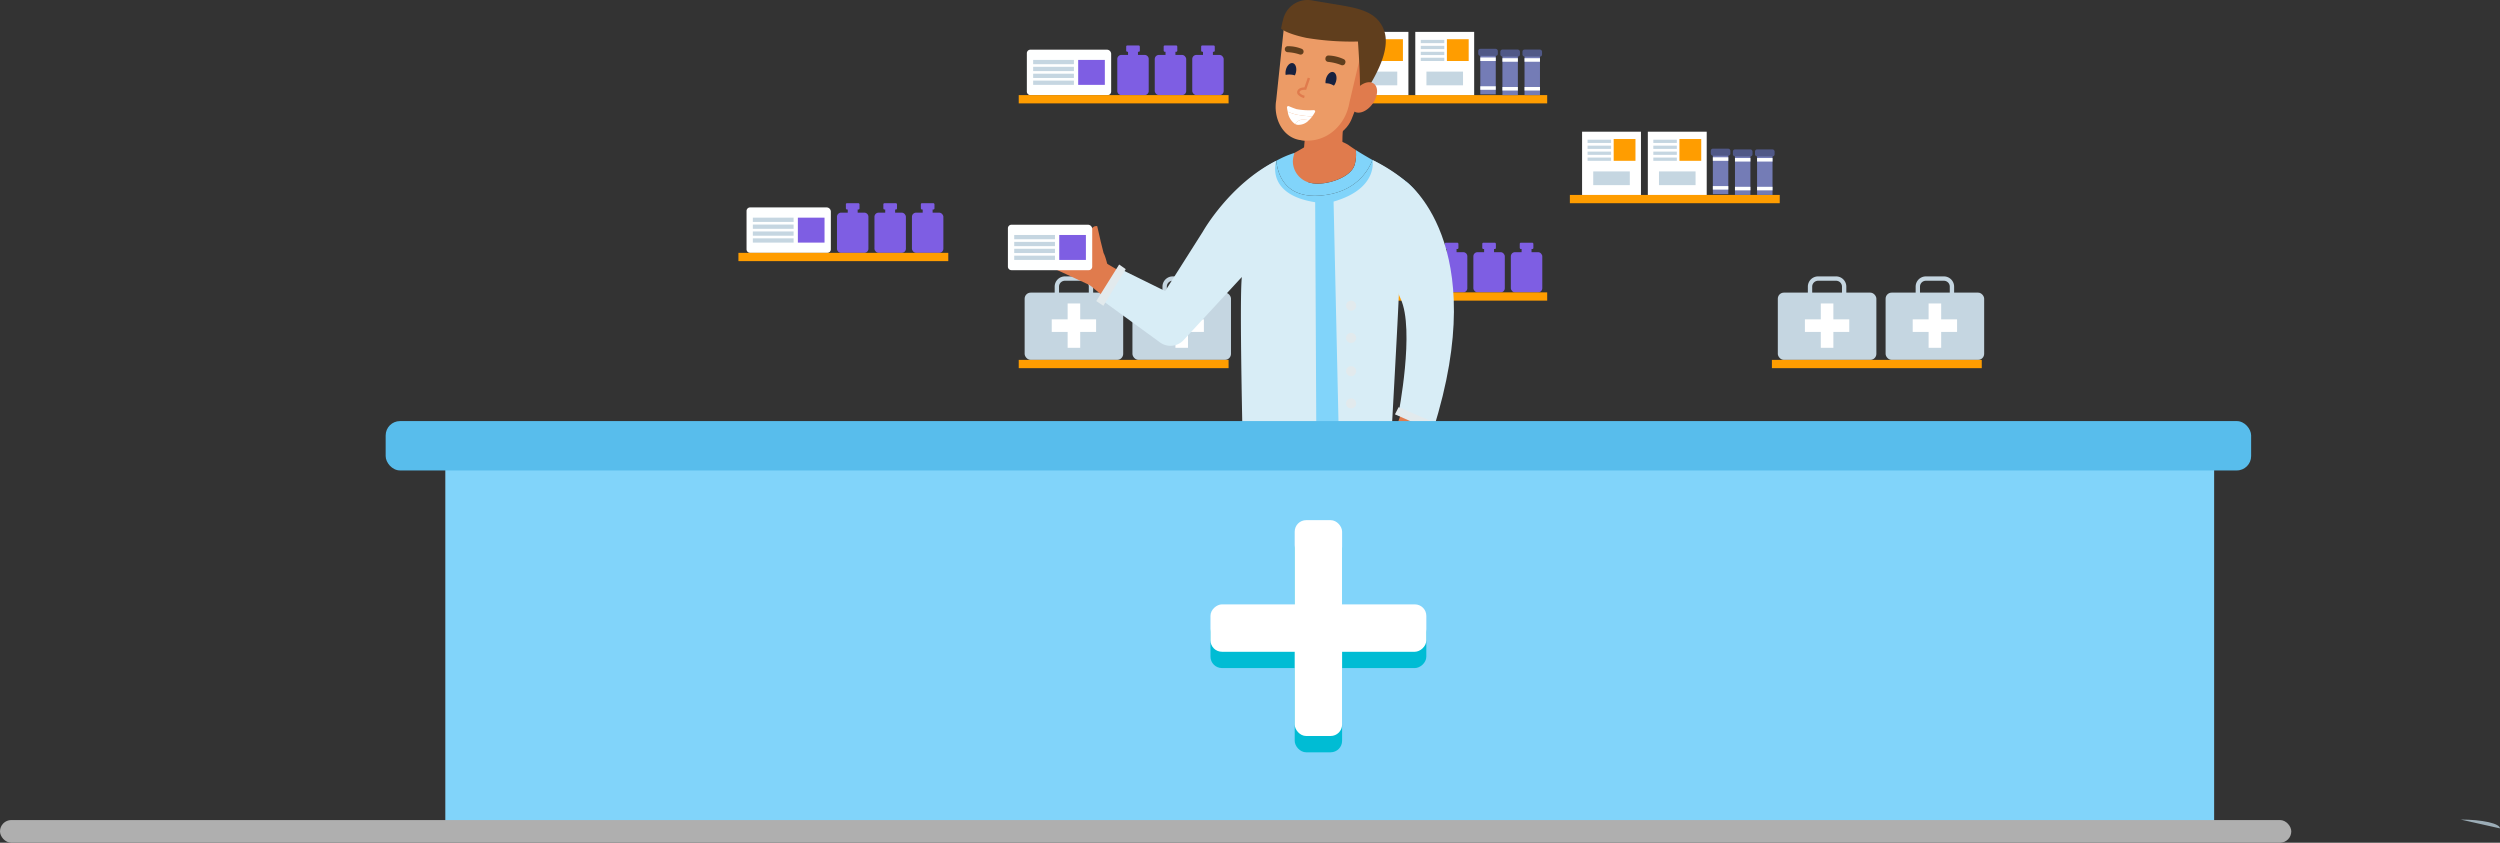 <svg xmlns="http://www.w3.org/2000/svg" width="551.001" height="185.736" viewBox="0 0 551.001 185.736">
  <rect x="0" y="0" width="551.001" height="185.736" fill="#333333" stroke="none"/>
  <g id="Grupo_151001" data-name="Grupo 151001" transform="translate(-237.5 -48.785)">
    <g id="Grupo_150952" data-name="Grupo 150952" transform="translate(167.195)">
      <g id="Grupo_150945" data-name="Grupo 150945">
        <path id="Rectángulo_44660" data-name="Rectángulo 44660" d="M.782,0H17.8a.782.782,0,0,1,.782.782v8.45a.782.782,0,0,1-.782.782H.942A.942.942,0,0,1,0,9.072V.782A.782.782,0,0,1,.782,0Z" transform="translate(385.425 113.223) rotate(180)" fill="#feffff"/>
        <g id="Grupo_150944" data-name="Grupo 150944">
          <rect id="Rectángulo_44661" data-name="Rectángulo 44661" width="5.878" height="5.5" transform="translate(384.033 110.966) rotate(180)" fill="#e95e51"/>
          <g id="Grupo_150943" data-name="Grupo 150943">
            <rect id="Rectángulo_44662" data-name="Rectángulo 44662" width="8.985" height="0.941" transform="translate(377.217 106.407) rotate(180)" fill="#c5d6e1"/>
            <rect id="Rectángulo_44663" data-name="Rectángulo 44663" width="8.985" height="0.941" transform="translate(377.217 107.927) rotate(180)" fill="#c5d6e1"/>
            <rect id="Rectángulo_44664" data-name="Rectángulo 44664" width="8.985" height="0.941" transform="translate(377.217 109.446) rotate(180)" fill="#c5d6e1"/>
            <rect id="Rectángulo_44665" data-name="Rectángulo 44665" width="8.985" height="0.941" transform="translate(377.217 110.966) rotate(180)" fill="#c5d6e1"/>
          </g>
        </g>
      </g>
      <g id="Grupo_150947" data-name="Grupo 150947">
        <g id="Grupo_150946" data-name="Grupo 150946">
          <rect id="Rectángulo_44666" data-name="Rectángulo 44666" width="2.183" height="2.477" transform="translate(399.592 105.686) rotate(180)" fill="#7e5ee3"/>
          <rect id="Rectángulo_44667" data-name="Rectángulo 44667" width="6.928" height="8.859" rx="0.914" transform="translate(401.964 113.223) rotate(180)" fill="#7e5ee3"/>
        </g>
        <rect id="Rectángulo_44668" data-name="Rectángulo 44668" width="3.002" height="1.39" rx="0.229" transform="translate(400.001 103.671) rotate(180)" fill="#7e5ee3"/>
      </g>
      <g id="Grupo_150949" data-name="Grupo 150949">
        <g id="Grupo_150948" data-name="Grupo 150948">
          <rect id="Rectángulo_44669" data-name="Rectángulo 44669" width="2.183" height="2.477" transform="translate(391.331 105.686) rotate(180)" fill="#7e5ee3"/>
          <path id="Rectángulo_44670" data-name="Rectángulo 44670" d="M.914,0h5.1a.914.914,0,0,1,.914.914V7.946a.914.914,0,0,1-.914.914H.913A.913.913,0,0,1,0,7.946V.914A.914.914,0,0,1,.914,0Z" transform="translate(393.704 113.223) rotate(180)" fill="#7e5ee3"/>
        </g>
        <rect id="Rectángulo_44671" data-name="Rectángulo 44671" width="3.002" height="1.39" rx="0.229" transform="translate(391.741 103.671) rotate(180)" fill="#7e5ee3"/>
      </g>
      <g id="Grupo_150951" data-name="Grupo 150951">
        <g id="Grupo_150950" data-name="Grupo 150950">
          <rect id="Rectángulo_44672" data-name="Rectángulo 44672" width="2.183" height="2.477" transform="translate(407.852 105.686) rotate(180)" fill="#7e5ee3"/>
          <rect id="Rectángulo_44673" data-name="Rectángulo 44673" width="6.928" height="8.859" rx="0.914" transform="translate(410.224 113.223) rotate(180)" fill="#7e5ee3"/>
        </g>
        <rect id="Rectángulo_44674" data-name="Rectángulo 44674" width="3.002" height="1.39" rx="0.229" transform="translate(408.261 103.671) rotate(180)" fill="#7e5ee3"/>
      </g>
      <rect id="Rectángulo_44675" data-name="Rectángulo 44675" width="46.253" height="1.823" transform="translate(411.306 115.046) rotate(180)" fill="#ff9d00"/>
    </g>
    <g id="Grupo_150962" data-name="Grupo 150962" transform="translate(167.195)">
      <g id="Grupo_150955" data-name="Grupo 150955">
        <path id="Rectángulo_44676" data-name="Rectángulo 44676" d="M.782,0H17.8a.782.782,0,0,1,.782.782v8.45a.782.782,0,0,1-.782.782H.942A.942.942,0,0,1,0,9.072V.782A.782.782,0,0,1,.782,0Z" transform="translate(315.205 69.748) rotate(180)" fill="#feffff"/>
        <g id="Grupo_150954" data-name="Grupo 150954">
          <rect id="Rectángulo_44677" data-name="Rectángulo 44677" width="5.878" height="5.5" transform="translate(313.812 67.491) rotate(180)" fill="#7e5ee3"/>
          <g id="Grupo_150953" data-name="Grupo 150953">
            <rect id="Rectángulo_44678" data-name="Rectángulo 44678" width="8.985" height="0.941" transform="translate(306.996 62.932) rotate(180)" fill="#c5d6e1"/>
            <rect id="Rectángulo_44679" data-name="Rectángulo 44679" width="8.985" height="0.941" transform="translate(306.996 64.452) rotate(180)" fill="#c5d6e1"/>
            <rect id="Rectángulo_44680" data-name="Rectángulo 44680" width="8.985" height="0.941" transform="translate(306.996 65.972) rotate(180)" fill="#c5d6e1"/>
            <rect id="Rectángulo_44681" data-name="Rectángulo 44681" width="8.985" height="0.941" transform="translate(306.996 67.491) rotate(180)" fill="#c5d6e1"/>
          </g>
        </g>
      </g>
      <g id="Grupo_150957" data-name="Grupo 150957">
        <g id="Grupo_150956" data-name="Grupo 150956">
          <rect id="Rectángulo_44682" data-name="Rectángulo 44682" width="2.183" height="2.477" transform="translate(329.371 62.211) rotate(180)" fill="#7e5ee3"/>
          <rect id="Rectángulo_44683" data-name="Rectángulo 44683" width="6.928" height="8.859" rx="0.914" transform="translate(331.743 69.748) rotate(180)" fill="#7e5ee3"/>
        </g>
        <rect id="Rectángulo_44684" data-name="Rectángulo 44684" width="3.002" height="1.39" rx="0.229" transform="translate(329.78 60.196) rotate(180)" fill="#7e5ee3"/>
      </g>
      <g id="Grupo_150959" data-name="Grupo 150959">
        <g id="Grupo_150958" data-name="Grupo 150958">
          <rect id="Rectángulo_44685" data-name="Rectángulo 44685" width="2.183" height="2.477" transform="translate(321.111 62.211) rotate(180)" fill="#7e5ee3"/>
          <path id="Rectángulo_44686" data-name="Rectángulo 44686" d="M.914,0h5.1a.913.913,0,0,1,.913.913V7.946a.914.914,0,0,1-.914.914H.914A.914.914,0,0,1,0,7.946V.914A.914.914,0,0,1,.914,0Z" transform="translate(323.483 69.748) rotate(180)" fill="#7e5ee3"/>
        </g>
        <rect id="Rectángulo_44687" data-name="Rectángulo 44687" width="3.002" height="1.39" rx="0.229" transform="translate(321.52 60.196) rotate(180)" fill="#7e5ee3"/>
      </g>
      <g id="Grupo_150961" data-name="Grupo 150961">
        <g id="Grupo_150960" data-name="Grupo 150960">
          <rect id="Rectángulo_44688" data-name="Rectángulo 44688" width="2.183" height="2.477" transform="translate(337.631 62.211) rotate(180)" fill="#7e5ee3"/>
          <rect id="Rectángulo_44689" data-name="Rectángulo 44689" width="6.928" height="8.859" rx="0.914" transform="translate(340.004 69.748) rotate(180)" fill="#7e5ee3"/>
        </g>
        <rect id="Rectángulo_44690" data-name="Rectángulo 44690" width="3.002" height="1.39" rx="0.229" transform="translate(338.041 60.196) rotate(180)" fill="#7e5ee3"/>
      </g>
      <rect id="Rectángulo_44691" data-name="Rectángulo 44691" width="46.253" height="1.823" transform="translate(341.086 71.571) rotate(180)" fill="#ff9d00"/>
    </g>
    <g id="Grupo_151003" data-name="Grupo 151003" transform="translate(105.416 34.766)">
      <g id="Grupo_150955-2" data-name="Grupo 150955">
        <path id="Rectángulo_44676-2" data-name="Rectángulo 44676" d="M.782,0H17.8a.782.782,0,0,1,.782.782v8.45a.782.782,0,0,1-.782.782H.942A.942.942,0,0,1,0,9.072V.782A.782.782,0,0,1,.782,0Z" transform="translate(315.205 69.748) rotate(180)" fill="#feffff"/>
        <g id="Grupo_150954-2" data-name="Grupo 150954">
          <rect id="Rectángulo_44677-2" data-name="Rectángulo 44677" width="5.878" height="5.5" transform="translate(313.812 67.491) rotate(180)" fill="#7e5ee3"/>
          <g id="Grupo_150953-2" data-name="Grupo 150953">
            <rect id="Rectángulo_44678-2" data-name="Rectángulo 44678" width="8.985" height="0.941" transform="translate(306.996 62.932) rotate(180)" fill="#c5d6e1"/>
            <rect id="Rectángulo_44679-2" data-name="Rectángulo 44679" width="8.985" height="0.941" transform="translate(306.996 64.452) rotate(180)" fill="#c5d6e1"/>
            <rect id="Rectángulo_44680-2" data-name="Rectángulo 44680" width="8.985" height="0.941" transform="translate(306.996 65.972) rotate(180)" fill="#c5d6e1"/>
            <rect id="Rectángulo_44681-2" data-name="Rectángulo 44681" width="8.985" height="0.941" transform="translate(306.996 67.491) rotate(180)" fill="#c5d6e1"/>
          </g>
        </g>
      </g>
      <g id="Grupo_150957-2" data-name="Grupo 150957">
        <g id="Grupo_150956-2" data-name="Grupo 150956">
          <rect id="Rectángulo_44682-2" data-name="Rectángulo 44682" width="2.183" height="2.477" transform="translate(329.371 62.211) rotate(180)" fill="#7e5ee3"/>
          <rect id="Rectángulo_44683-2" data-name="Rectángulo 44683" width="6.928" height="8.859" rx="0.914" transform="translate(331.743 69.748) rotate(180)" fill="#7e5ee3"/>
        </g>
        <rect id="Rectángulo_44684-2" data-name="Rectángulo 44684" width="3.002" height="1.39" rx="0.229" transform="translate(329.78 60.196) rotate(180)" fill="#7e5ee3"/>
      </g>
      <g id="Grupo_150959-2" data-name="Grupo 150959">
        <g id="Grupo_150958-2" data-name="Grupo 150958">
          <rect id="Rectángulo_44685-2" data-name="Rectángulo 44685" width="2.183" height="2.477" transform="translate(321.111 62.211) rotate(180)" fill="#7e5ee3"/>
          <path id="Rectángulo_44686-2" data-name="Rectángulo 44686" d="M.914,0h5.1a.913.913,0,0,1,.913.913V7.946a.914.914,0,0,1-.914.914H.914A.914.914,0,0,1,0,7.946V.914A.914.914,0,0,1,.914,0Z" transform="translate(323.483 69.748) rotate(180)" fill="#7e5ee3"/>
        </g>
        <rect id="Rectángulo_44687-2" data-name="Rectángulo 44687" width="3.002" height="1.39" rx="0.229" transform="translate(321.52 60.196) rotate(180)" fill="#7e5ee3"/>
      </g>
      <g id="Grupo_150961-2" data-name="Grupo 150961">
        <g id="Grupo_150960-2" data-name="Grupo 150960">
          <rect id="Rectángulo_44688-2" data-name="Rectángulo 44688" width="2.183" height="2.477" transform="translate(337.631 62.211) rotate(180)" fill="#7e5ee3"/>
          <rect id="Rectángulo_44689-2" data-name="Rectángulo 44689" width="6.928" height="8.859" rx="0.914" transform="translate(340.004 69.748) rotate(180)" fill="#7e5ee3"/>
        </g>
        <rect id="Rectángulo_44690-2" data-name="Rectángulo 44690" width="3.002" height="1.39" rx="0.229" transform="translate(338.041 60.196) rotate(180)" fill="#7e5ee3"/>
      </g>
      <rect id="Rectángulo_44691-2" data-name="Rectángulo 44691" width="46.253" height="1.823" transform="translate(341.086 71.571) rotate(180)" fill="#ff9d00"/>
    </g>
    <g id="Grupo_150973" data-name="Grupo 150973" transform="translate(167.195)">
      <g id="Grupo_150967" data-name="Grupo 150967">
        <g id="Grupo_150963" data-name="Grupo 150963">
          <rect id="Rectángulo_44692" data-name="Rectángulo 44692" width="21.723" height="14.826" rx="1.339" transform="translate(317.858 128.104) rotate(180)" fill="#c5d6e1"/>
        </g>
        <g id="Grupo_150964" data-name="Grupo 150964">
          <path id="Trazado_187936" data-name="Trazado 187936" d="M302.757,111.962a2.26,2.26,0,0,1,2.257-2.258h3.965a2.26,2.26,0,0,1,2.257,2.258v2.447h-8.479Zm7.522,0a1.3,1.3,0,0,0-1.3-1.3h-3.965a1.3,1.3,0,0,0-1.3,1.3v1.49h6.565Z" fill="#c5d6e1"/>
        </g>
        <g id="Grupo_150965" data-name="Grupo 150965">
          <rect id="Rectángulo_44693" data-name="Rectángulo 44693" width="2.77" height="9.775" transform="translate(308.381 125.443) rotate(180)" fill="#fff"/>
        </g>
        <g id="Grupo_150966" data-name="Grupo 150966">
          <rect id="Rectángulo_44694" data-name="Rectángulo 44694" width="2.77" height="9.775" transform="translate(311.884 119.171) rotate(90)" fill="#fff"/>
        </g>
      </g>
      <g id="Grupo_150972" data-name="Grupo 150972">
        <g id="Grupo_150968" data-name="Grupo 150968">
          <rect id="Rectángulo_44695" data-name="Rectángulo 44695" width="21.723" height="14.826" rx="1.339" transform="translate(341.616 128.104) rotate(180)" fill="#c5d6e1"/>
        </g>
        <g id="Grupo_150969" data-name="Grupo 150969">
          <path id="Trazado_187937" data-name="Trazado 187937" d="M326.515,111.962a2.26,2.26,0,0,1,2.257-2.258h3.965a2.26,2.26,0,0,1,2.257,2.258v2.447h-8.479Zm7.522,0a1.3,1.3,0,0,0-1.3-1.3h-3.965a1.3,1.3,0,0,0-1.3,1.3v1.49h6.565Z" fill="#c5d6e1"/>
        </g>
        <g id="Grupo_150970" data-name="Grupo 150970">
          <rect id="Rectángulo_44696" data-name="Rectángulo 44696" width="2.77" height="9.775" transform="translate(332.14 125.443) rotate(180)" fill="#fff"/>
        </g>
        <g id="Grupo_150971" data-name="Grupo 150971">
          <rect id="Rectángulo_44697" data-name="Rectángulo 44697" width="2.77" height="9.775" transform="translate(335.642 119.171) rotate(90)" fill="#fff"/>
        </g>
      </g>
      <rect id="Rectángulo_44698" data-name="Rectángulo 44698" width="46.253" height="1.823" transform="translate(341.086 129.927) rotate(180)" fill="#ff9d00"/>
    </g>
    <g id="Grupo_151004" data-name="Grupo 151004" transform="translate(333.195)">
      <g id="Grupo_150967-2" data-name="Grupo 150967">
        <g id="Grupo_150963-2" data-name="Grupo 150963">
          <rect id="Rectángulo_44692-2" data-name="Rectángulo 44692" width="21.723" height="14.826" rx="1.339" transform="translate(317.858 128.104) rotate(180)" fill="#c5d6e1"/>
        </g>
        <g id="Grupo_150964-2" data-name="Grupo 150964">
          <path id="Trazado_187936-2" data-name="Trazado 187936" d="M302.757,111.962a2.26,2.26,0,0,1,2.257-2.258h3.965a2.26,2.26,0,0,1,2.257,2.258v2.447h-8.479Zm7.522,0a1.3,1.3,0,0,0-1.3-1.3h-3.965a1.3,1.3,0,0,0-1.3,1.3v1.49h6.565Z" fill="#c5d6e1"/>
        </g>
        <g id="Grupo_150965-2" data-name="Grupo 150965">
          <rect id="Rectángulo_44693-2" data-name="Rectángulo 44693" width="2.77" height="9.775" transform="translate(308.381 125.443) rotate(180)" fill="#fff"/>
        </g>
        <g id="Grupo_150966-2" data-name="Grupo 150966">
          <rect id="Rectángulo_44694-2" data-name="Rectángulo 44694" width="2.77" height="9.775" transform="translate(311.884 119.171) rotate(90)" fill="#fff"/>
        </g>
      </g>
      <g id="Grupo_150972-2" data-name="Grupo 150972">
        <g id="Grupo_150968-2" data-name="Grupo 150968">
          <rect id="Rectángulo_44695-2" data-name="Rectángulo 44695" width="21.723" height="14.826" rx="1.339" transform="translate(341.616 128.104) rotate(180)" fill="#c5d6e1"/>
        </g>
        <g id="Grupo_150969-2" data-name="Grupo 150969">
          <path id="Trazado_187937-2" data-name="Trazado 187937" d="M326.515,111.962a2.26,2.26,0,0,1,2.257-2.258h3.965a2.26,2.26,0,0,1,2.257,2.258v2.447h-8.479Zm7.522,0a1.3,1.3,0,0,0-1.3-1.3h-3.965a1.3,1.3,0,0,0-1.3,1.3v1.49h6.565Z" fill="#c5d6e1"/>
        </g>
        <g id="Grupo_150970-2" data-name="Grupo 150970">
          <rect id="Rectángulo_44696-2" data-name="Rectángulo 44696" width="2.77" height="9.775" transform="translate(332.14 125.443) rotate(180)" fill="#fff"/>
        </g>
        <g id="Grupo_150971-2" data-name="Grupo 150971">
          <rect id="Rectángulo_44697-2" data-name="Rectángulo 44697" width="2.77" height="9.775" transform="translate(335.642 119.171) rotate(90)" fill="#fff"/>
        </g>
      </g>
      <rect id="Rectángulo_44698-2" data-name="Rectángulo 44698" width="46.253" height="1.823" transform="translate(341.086 129.927) rotate(180)" fill="#ff9d00"/>
    </g>
    <g id="Grupo_150986" data-name="Grupo 150986" transform="translate(167.195)">
      <g id="Grupo_150976" data-name="Grupo 150976">
        <rect id="Rectángulo_44699" data-name="Rectángulo 44699" width="12.977" height="14.027" transform="translate(395.212 69.838) rotate(180)" fill="#fff"/>
        <rect id="Rectángulo_44700" data-name="Rectángulo 44700" width="8.063" height="3.022" transform="translate(392.755 67.588) rotate(180)" fill="#c5d6e1"/>
        <g id="Grupo_150975" data-name="Grupo 150975">
          <rect id="Rectángulo_44701" data-name="Rectángulo 44701" width="4.803" height="4.803" transform="translate(394.004 62.229) rotate(180)" fill="#ff9d00"/>
          <g id="Grupo_150974" data-name="Grupo 150974">
            <rect id="Rectángulo_44702" data-name="Rectángulo 44702" width="5.184" height="0.716" transform="translate(388.628 58.292) rotate(180)" fill="#c5d6e1"/>
            <rect id="Rectángulo_44703" data-name="Rectángulo 44703" width="5.184" height="0.716" transform="translate(388.628 62.229) rotate(180)" fill="#c5d6e1"/>
            <rect id="Rectángulo_44704" data-name="Rectángulo 44704" width="5.184" height="0.716" transform="translate(388.628 60.917) rotate(180)" fill="#c5d6e1"/>
            <rect id="Rectángulo_44705" data-name="Rectángulo 44705" width="5.184" height="0.716" transform="translate(388.628 59.604) rotate(180)" fill="#c5d6e1"/>
          </g>
        </g>
      </g>
      <g id="Grupo_150979" data-name="Grupo 150979">
        <rect id="Rectángulo_44706" data-name="Rectángulo 44706" width="12.977" height="14.027" transform="translate(380.72 69.838) rotate(180)" fill="#fff"/>
        <rect id="Rectángulo_44707" data-name="Rectángulo 44707" width="8.063" height="3.022" transform="translate(378.263 67.588) rotate(180)" fill="#c5d6e1"/>
        <g id="Grupo_150978" data-name="Grupo 150978">
          <rect id="Rectángulo_44708" data-name="Rectángulo 44708" width="4.803" height="4.803" transform="translate(379.511 62.229) rotate(180)" fill="#ff9d00"/>
          <g id="Grupo_150977" data-name="Grupo 150977">
            <rect id="Rectángulo_44709" data-name="Rectángulo 44709" width="5.184" height="0.716" transform="translate(374.136 58.292) rotate(180)" fill="#c5d6e1"/>
            <rect id="Rectángulo_44710" data-name="Rectángulo 44710" width="5.184" height="0.716" transform="translate(374.136 62.229) rotate(180)" fill="#c5d6e1"/>
            <rect id="Rectángulo_44711" data-name="Rectángulo 44711" width="5.184" height="0.716" transform="translate(374.136 60.917) rotate(180)" fill="#c5d6e1"/>
            <rect id="Rectángulo_44712" data-name="Rectángulo 44712" width="5.184" height="0.716" transform="translate(374.136 59.604) rotate(180)" fill="#c5d6e1"/>
          </g>
        </g>
      </g>
      <rect id="Rectángulo_44713" data-name="Rectángulo 44713" width="46.253" height="1.823" transform="translate(411.306 71.571) rotate(180)" fill="#ff9d00"/>
      <g id="Grupo_150981" data-name="Grupo 150981">
        <g id="Grupo_150980" data-name="Grupo 150980">
          <rect id="Rectángulo_44714" data-name="Rectángulo 44714" width="3.403" height="8.906" transform="translate(399.97 69.587) rotate(180)" fill="#747cb6"/>
          <rect id="Rectángulo_44715" data-name="Rectángulo 44715" width="3.403" height="0.779" transform="translate(399.97 62.232) rotate(180)" fill="#feffff"/>
          <rect id="Rectángulo_44716" data-name="Rectángulo 44716" width="3.403" height="0.779" transform="translate(399.97 68.577) rotate(180)" fill="#feffff"/>
        </g>
        <rect id="Rectángulo_44717" data-name="Rectángulo 44717" width="4.32" height="1.558" rx="0.461" transform="translate(400.428 61.104) rotate(180)" fill="#505887"/>
      </g>
      <g id="Grupo_150983" data-name="Grupo 150983">
        <g id="Grupo_150982" data-name="Grupo 150982">
          <rect id="Rectángulo_44718" data-name="Rectángulo 44718" width="3.403" height="8.906" transform="translate(404.843 69.748) rotate(180)" fill="#747cb6"/>
          <rect id="Rectángulo_44719" data-name="Rectángulo 44719" width="3.403" height="0.779" transform="translate(404.843 62.393) rotate(180)" fill="#feffff"/>
          <rect id="Rectángulo_44720" data-name="Rectángulo 44720" width="3.403" height="0.779" transform="translate(404.843 68.738) rotate(180)" fill="#feffff"/>
        </g>
        <rect id="Rectángulo_44721" data-name="Rectángulo 44721" width="4.32" height="1.558" rx="0.461" transform="translate(405.301 61.264) rotate(180)" fill="#505887"/>
      </g>
      <g id="Grupo_150985" data-name="Grupo 150985">
        <g id="Grupo_150984" data-name="Grupo 150984">
          <rect id="Rectángulo_44722" data-name="Rectángulo 44722" width="3.403" height="8.906" transform="translate(409.716 69.748) rotate(180)" fill="#747cb6"/>
          <rect id="Rectángulo_44723" data-name="Rectángulo 44723" width="3.403" height="0.779" transform="translate(409.716 62.393) rotate(180)" fill="#feffff"/>
          <rect id="Rectángulo_44724" data-name="Rectángulo 44724" width="3.403" height="0.779" transform="translate(409.716 68.738) rotate(180)" fill="#feffff"/>
        </g>
        <rect id="Rectángulo_44725" data-name="Rectángulo 44725" width="4.32" height="1.558" rx="0.461" transform="translate(410.175 61.264) rotate(180)" fill="#505887"/>
      </g>
    </g>
    <g id="Grupo_151002" data-name="Grupo 151002" transform="translate(218.448 22)">
      <g id="Grupo_150976-2" data-name="Grupo 150976">
        <rect id="Rectángulo_44699-2" data-name="Rectángulo 44699" width="12.977" height="14.027" transform="translate(395.212 69.838) rotate(180)" fill="#fff"/>
        <rect id="Rectángulo_44700-2" data-name="Rectángulo 44700" width="8.063" height="3.022" transform="translate(392.755 67.588) rotate(180)" fill="#c5d6e1"/>
        <g id="Grupo_150975-2" data-name="Grupo 150975">
          <rect id="Rectángulo_44701-2" data-name="Rectángulo 44701" width="4.803" height="4.803" transform="translate(394.004 62.229) rotate(180)" fill="#ff9d00"/>
          <g id="Grupo_150974-2" data-name="Grupo 150974">
            <rect id="Rectángulo_44702-2" data-name="Rectángulo 44702" width="5.184" height="0.716" transform="translate(388.628 58.292) rotate(180)" fill="#c5d6e1"/>
            <rect id="Rectángulo_44703-2" data-name="Rectángulo 44703" width="5.184" height="0.716" transform="translate(388.628 62.229) rotate(180)" fill="#c5d6e1"/>
            <rect id="Rectángulo_44704-2" data-name="Rectángulo 44704" width="5.184" height="0.716" transform="translate(388.628 60.917) rotate(180)" fill="#c5d6e1"/>
            <rect id="Rectángulo_44705-2" data-name="Rectángulo 44705" width="5.184" height="0.716" transform="translate(388.628 59.604) rotate(180)" fill="#c5d6e1"/>
          </g>
        </g>
      </g>
      <g id="Grupo_150979-2" data-name="Grupo 150979">
        <rect id="Rectángulo_44706-2" data-name="Rectángulo 44706" width="12.977" height="14.027" transform="translate(380.72 69.838) rotate(180)" fill="#fff"/>
        <rect id="Rectángulo_44707-2" data-name="Rectángulo 44707" width="8.063" height="3.022" transform="translate(378.263 67.588) rotate(180)" fill="#c5d6e1"/>
        <g id="Grupo_150978-2" data-name="Grupo 150978">
          <rect id="Rectángulo_44708-2" data-name="Rectángulo 44708" width="4.803" height="4.803" transform="translate(379.511 62.229) rotate(180)" fill="#ff9d00"/>
          <g id="Grupo_150977-2" data-name="Grupo 150977">
            <rect id="Rectángulo_44709-2" data-name="Rectángulo 44709" width="5.184" height="0.716" transform="translate(374.136 58.292) rotate(180)" fill="#c5d6e1"/>
            <rect id="Rectángulo_44710-2" data-name="Rectángulo 44710" width="5.184" height="0.716" transform="translate(374.136 62.229) rotate(180)" fill="#c5d6e1"/>
            <rect id="Rectángulo_44711-2" data-name="Rectángulo 44711" width="5.184" height="0.716" transform="translate(374.136 60.917) rotate(180)" fill="#c5d6e1"/>
            <rect id="Rectángulo_44712-2" data-name="Rectángulo 44712" width="5.184" height="0.716" transform="translate(374.136 59.604) rotate(180)" fill="#c5d6e1"/>
          </g>
        </g>
      </g>
      <rect id="Rectángulo_44713-2" data-name="Rectángulo 44713" width="46.253" height="1.823" transform="translate(411.306 71.571) rotate(180)" fill="#ff9d00"/>
      <g id="Grupo_150981-2" data-name="Grupo 150981">
        <g id="Grupo_150980-2" data-name="Grupo 150980">
          <rect id="Rectángulo_44714-2" data-name="Rectángulo 44714" width="3.403" height="8.906" transform="translate(399.97 69.587) rotate(180)" fill="#747cb6"/>
          <rect id="Rectángulo_44715-2" data-name="Rectángulo 44715" width="3.403" height="0.779" transform="translate(399.97 62.232) rotate(180)" fill="#feffff"/>
          <rect id="Rectángulo_44716-2" data-name="Rectángulo 44716" width="3.403" height="0.779" transform="translate(399.97 68.577) rotate(180)" fill="#feffff"/>
        </g>
        <rect id="Rectángulo_44717-2" data-name="Rectángulo 44717" width="4.32" height="1.558" rx="0.461" transform="translate(400.428 61.104) rotate(180)" fill="#505887"/>
      </g>
      <g id="Grupo_150983-2" data-name="Grupo 150983">
        <g id="Grupo_150982-2" data-name="Grupo 150982">
          <rect id="Rectángulo_44718-2" data-name="Rectángulo 44718" width="3.403" height="8.906" transform="translate(404.843 69.748) rotate(180)" fill="#747cb6"/>
          <rect id="Rectángulo_44719-2" data-name="Rectángulo 44719" width="3.403" height="0.779" transform="translate(404.843 62.393) rotate(180)" fill="#feffff"/>
          <rect id="Rectángulo_44720-2" data-name="Rectángulo 44720" width="3.403" height="0.779" transform="translate(404.843 68.738) rotate(180)" fill="#feffff"/>
        </g>
        <rect id="Rectángulo_44721-2" data-name="Rectángulo 44721" width="4.32" height="1.558" rx="0.461" transform="translate(405.301 61.264) rotate(180)" fill="#505887"/>
      </g>
      <g id="Grupo_150985-2" data-name="Grupo 150985">
        <g id="Grupo_150984-2" data-name="Grupo 150984">
          <rect id="Rectángulo_44722-2" data-name="Rectángulo 44722" width="3.403" height="8.906" transform="translate(409.716 69.748) rotate(180)" fill="#747cb6"/>
          <rect id="Rectángulo_44723-2" data-name="Rectángulo 44723" width="3.403" height="0.779" transform="translate(409.716 62.393) rotate(180)" fill="#feffff"/>
          <rect id="Rectángulo_44724-2" data-name="Rectángulo 44724" width="3.403" height="0.779" transform="translate(409.716 68.738) rotate(180)" fill="#feffff"/>
        </g>
        <rect id="Rectángulo_44725-2" data-name="Rectángulo 44725" width="4.32" height="1.558" rx="0.461" transform="translate(410.175 61.264) rotate(180)" fill="#505887"/>
      </g>
    </g>
    <g id="Grupo_150992" data-name="Grupo 150992" transform="translate(167.195)">
      <path id="Trazado_187938" data-name="Trazado 187938" d="M344.92,175.355s16.147,4.134,36.8-.56l-17.495-14.27Z" fill="#e2eaed"/>
      <g id="Grupo_150991" data-name="Grupo 150991">
        <path id="Trazado_187939" data-name="Trazado 187939" d="M310.959,103.642c-.029-.647-.163-1.526-.266-2.436-.332-2.947,1.44-2.578,1.44-2.578L312.9,102l.633,2.544c.934,1.747,1.635,6.883,1.635,6.883l-2.282,1.2-2.076-.923a1.093,1.093,0,0,1-.263-.051l-3.629-1.68h0l-4.882-2.26c-.6-.249-1.1-.6-.854-1.209l.046-.111c.249-.6.839-.468,1.443-.218l2.159.775-3.993-1.848c-.6-.25-1.1-.606-.854-1.21l.046-.111c.249-.6.839-.467,1.443-.218l.427.154-2.147-1.137c-.589-.281-1.069-.664-.788-1.254l.052-.108c.281-.589.863-.422,1.452-.141l3.042,1.281-2.036-1.367c-.557-.341-.994-.771-.653-1.329l.062-.1c.341-.557.9-.33,1.459.011l7.239,3.979A7.545,7.545,0,0,0,310.959,103.642Z" fill="#e07b4d"/>
        <path id="Trazado_187940" data-name="Trazado 187940" d="M337.812,101.155c-.858,1.322-10.174,13.131-10.174,13.131-2.787-1.129-13.565-7.51-13.565-7.51-2.348,1.322-3.523,4.878-3.523,4.878a96.839,96.839,0,0,0,10.07,7.529,40.694,40.694,0,0,0,5.844,3.035c5.607,2.2,16.523-15.149,16.523-15.149Z" fill="#e07b4d"/>
        <path id="Trazado_187941" data-name="Trazado 187941" d="M348.794,146.155l12.878,1.143c-.007,4.254.29,9.02.061,14.987-.477,12.389-.578,27.476-.984,39.919-.273,8.368-.055,16.229.229,20.879L354.631,223C352.615,206.338,348.331,164.307,348.794,146.155Z" fill="#003862"/>
        <path id="Trazado_187942" data-name="Trazado 187942" d="M384.8,222.468h-5.758s-20.962-74.821-19.911-74.822l16.042-.329C375.18,149.744,384.8,222.468,384.8,222.468Z" fill="#003862"/>
        <path id="Trazado_187943" data-name="Trazado 187943" d="M346.65,146.451l17.022,1.12v.075l-5.807.166c-.366,0,1.979,9.06,5.189,20.864-.219,5.167-1.375,43.711-1.617,49.132,0,0-.54,2.1-7.932,0C352.031,203.212,346.422,155.411,346.65,146.451Z" fill="#003862"/>
        <path id="Trazado_187944" data-name="Trazado 187944" d="M348.794,146.155c0-5.76,6.107-10.43,13.639-10.43s13.64,4.67,13.64,10.43a8.06,8.06,0,0,1-.18,1.618c.295,3.17,6.623,53.413,8.91,70.319a23.208,23.208,0,0,1-7.814,0c-.76-2.728-11.036-38.851-11.792-41.594-.742-2.692-1.462-5.321-2.144-7.826-1.267-4.659-2.4-8.877-3.279-12.292C353.515,155.438,348.794,151.22,348.794,146.155Z" fill="#003862"/>
        <path id="Trazado_187945" data-name="Trazado 187945" d="M356.134,147.3c8.512,1.421,16.546-1.024,20.218-2.425l-.187,2.5a1.094,1.094,0,0,1-.77.967c-3.812,1.165-21.833,6.116-29.163-1.956a1.082,1.082,0,0,1-.275-.705c-.034-1.438-.078-2.927-.13-4.449A16.226,16.226,0,0,0,356.134,147.3Z" fill="#1a5789"/>
        <path id="Trazado_187946" data-name="Trazado 187946" d="M366.521,83.3c-.32,3.262-9.244,5.517-9,.261l.914-10.487,8.413-.446C366.131,77.165,365.915,81.01,366.521,83.3Z" fill="#e07b4d"/>
        <path id="Trazado_187947" data-name="Trazado 187947" d="M357.01,79.661s-1.171-9.773-.2-12.561l1.706-11.492c.976-2.788,3.332-5.223,5.991-4.768l6.526,1.115c2.66.454,4.57,3.808,3.6,6.6l-6.32,16.19C367.337,77.528,363.857,80.768,357.01,79.661Z" fill="#e07b4d"/>
        <path id="Trazado_187948" data-name="Trazado 187948" d="M356.922,79.654l-.177-.015c-3.841-.656-5.821-4.92-5.165-8.761l1.847-17.456a1.817,1.817,0,0,1,2.092-1.481l13.026,2.226c.982.168,2.85,1.323,2.682,2.305l-3.52,14.964C366.8,76.725,362.21,80.558,356.922,79.654Z" fill="#ec9b66"/>
        <path id="Trazado_187949" data-name="Trazado 187949" d="M353.7,64.223c-.231.988.084,1.9.7,2.05s1.306-.54,1.536-1.528-.084-1.906-.7-2.05S353.935,63.235,353.7,64.223Z" fill="#17213f"/>
        <path id="Trazado_187950" data-name="Trazado 187950" d="M362.553,66.115c-.28.975-.012,1.907.6,2.083s1.332-.474,1.611-1.449.012-1.907-.6-2.083S362.833,65.14,362.553,66.115Z" fill="#17213f"/>
        <path id="Trazado_187951" data-name="Trazado 187951" d="M354.094,60.289a9.932,9.932,0,0,1,2.662.5.655.655,0,0,0,.843-.474v0a.657.657,0,0,0-.383-.763,8.127,8.127,0,0,0-3.1-.587.655.655,0,0,0-.631.58h0A.656.656,0,0,0,354.094,60.289Z" fill="#603e1d"/>
        <path id="Trazado_187952" data-name="Trazado 187952" d="M363,62.422a10.684,10.684,0,0,1,2.929.711.656.656,0,0,0,.866-.433l.024-.085a.658.658,0,0,0-.343-.783,8.761,8.761,0,0,0-3.37-.815.657.657,0,0,0-.66.548l-.015.085A.656.656,0,0,0,363,62.422Z" fill="#603e1d"/>
        <path id="Trazado_187953" data-name="Trazado 187953" d="M365.135,68.681s-.2-.94-1.749-1.433a4.146,4.146,0,0,0-3.111.5l2.084,1.434Z" fill="#ec9b66"/>
        <path id="Trazado_187954" data-name="Trazado 187954" d="M357.181,66.758s-.2-.94-1.749-1.433a4.15,4.15,0,0,0-3.111.505l2.084,1.434Z" fill="#ec9b66"/>
        <path id="Trazado_187955" data-name="Trazado 187955" d="M369.6,57.934a60.4,60.4,0,0,1-11.371-.8c-4.547-.974-5.562-2.03-5.562-2.03a18.919,18.919,0,0,1,.542-2.38,5.5,5.5,0,0,1,6.2-3.86c1.1.189,2.5.426,4.248.716,5.643.934,9.831,1.479,11.563,5.562s-1.285,9.6-3.612,13.425l-1.57-.419S370.127,65.636,369.6,57.934Z" fill="#603e1d"/>
        <path id="Trazado_187956" data-name="Trazado 187956" d="M372.835,71.65c-1.2,1.685-3.049,2.43-4.122,1.664a1.6,1.6,0,0,1-.283-.261c-.758-.9-.565-2.661.52-4.18,1.2-1.686,3.049-2.431,4.122-1.664S374.039,69.964,372.835,71.65Z" fill="#e07b4d"/>
        <path id="Trazado_187957" data-name="Trazado 187957" d="M354.12,73.41c-.079-.346-.133-.666-.166-.915a.3.3,0,0,1,.413-.309,17.112,17.112,0,0,0,1.677.645,14.835,14.835,0,0,0,3.817.221.3.3,0,0,1,.272.437,8.89,8.89,0,0,1-.616.964,27.117,27.117,0,0,1-3.52-.415A15.371,15.371,0,0,1,354.12,73.41Z" fill="#fff"/>
        <path id="Trazado_187958" data-name="Trazado 187958" d="M357.013,75.19a5.281,5.281,0,0,1,1.766.1,3.118,3.118,0,0,1-2.453,1.01,1.67,1.67,0,0,1-.59-.184A2.383,2.383,0,0,1,357.013,75.19Z" fill="#fff"/>
        <path id="Trazado_187959" data-name="Trazado 187959" d="M354.12,73.41a15.371,15.371,0,0,0,1.877.628,27.117,27.117,0,0,0,3.52.415,6.616,6.616,0,0,1-.738.84,5.281,5.281,0,0,0-1.766-.1,2.383,2.383,0,0,0-1.277.929A3.965,3.965,0,0,1,354.12,73.41Z" fill="#fff"/>
        <g id="Grupo_150987" data-name="Grupo 150987">
          <path id="Trazado_187960" data-name="Trazado 187960" d="M377.686,222.59l-3.34-11.563a.728.728,0,0,1,.781-.645l10.217.184a.734.734,0,0,1,.731.569c.085.486,1.051,11.175,1.172,11.881a3.682,3.682,0,0,1,1.5,2.961l.008,2.257H375.463l-.008-2.257A3.63,3.63,0,0,1,377.686,222.59Z" fill="#1a5789"/>
          <path id="Trazado_187961" data-name="Trazado 187961" d="M375.468,229.414h13.289l-.009-1.31H375.458Z" fill="#003c61"/>
          <path id="Trazado_187962" data-name="Trazado 187962" d="M341.592,229.337h21.455a.275.275,0,0,0,.27-.326l-.188-.977H341.211l-.016.9A.4.4,0,0,0,341.592,229.337Z" fill="#003c61"/>
          <path id="Trazado_187963" data-name="Trazado 187963" d="M346.674,224.718l.347-.056c8.694-.761,3.258-13.119,5.685-14.281a3.227,3.227,0,0,1,1.062,0,10.345,10.345,0,0,0,8.477.034.735.735,0,0,1,.731.735L362.867,222c0,.165,0,.33.01.5l.3,5.768-21.934.074C340.877,224.973,343.663,224.718,346.674,224.718Z" fill="#1a5789"/>
        </g>
        <g id="Grupo_150988" data-name="Grupo 150988">
          <path id="Trazado_187964" data-name="Trazado 187964" d="M357.726,70.4a2.514,2.514,0,0,1-1.417-.85.823.823,0,0,1-.082-.653c.216-.745,1.155-.846,1.581-.853l.729-2.155.505.171-.857,2.535-.206-.015c-.011,0-1.087-.063-1.239.466a.278.278,0,0,0,.03.236,2.071,2.071,0,0,0,1.081.6Z" fill="#e07b4d"/>
        </g>
        <g id="Grupo_150989" data-name="Grupo 150989">
          <path id="Trazado_187965" data-name="Trazado 187965" d="M361.152,91.9c7.723-.542,10.63-5.263,11.65-7.85-1.252-.719-2.5-1.445-3.679-2.2a8.38,8.38,0,0,1-.231,3.175c-.812,3.045-6.571,4.669-9.375,4.141a6.052,6.052,0,0,1-.936-.258l.932-1.348-3.9-5.076a20.814,20.814,0,0,0-4.02,1.741C351.947,87.3,353.563,92.429,361.152,91.9Z" fill="#81d4fa"/>
          <path id="Trazado_187966" data-name="Trazado 187966" d="M389.6,108.007c-.846-4.954-4.35-15.345-9.522-19.313h0a55.154,55.154,0,0,0-7.278-4.648c-1.02,2.587-3.927,7.308-11.65,7.85-7.589.533-9.205-4.6-9.563-7.678-4.519,2.437-12.038,7.947-18.272,19.6-.792,1.481-1.525,2.588-2.253,3.8l7.73,6.277c1.185-1.714,1.711-2.209,3.14-4.409.419-.646,2.786-.594,3.093-1.238.039,11.379.479,23.54.8,32.981a16.226,16.226,0,0,0,10.307,6.065c8.512,1.421,16.546-1.024,20.218-2.425l.794-10.634,1.3-25.251c.383,3,2.1,6.047,2.219,8.9a12.976,12.976,0,0,0,9.234-.42A33.731,33.731,0,0,0,389.6,108.007Z" fill="#81d4fa"/>
        </g>
        <path id="Trazado_187967" data-name="Trazado 187967" d="M368.892,85.018c-.812,3.045-6.571,4.669-9.375,4.141a4.909,4.909,0,0,1-4.266-4.912,7.059,7.059,0,0,1,.358-1.77c1.163-.633,2.287-1.284,3.321-1.977a8.85,8.85,0,0,1,4.144-1.15,9.81,9.81,0,0,1,4.356,1.341c.542.395,1.11.777,1.693,1.152A8.38,8.38,0,0,1,368.892,85.018Z" fill="#e07b4d"/>
        <rect id="Rectángulo_44726" data-name="Rectángulo 44726" width="6.628" height="2.018" transform="translate(366.798 130.456)" fill="#003c61"/>
        <rect id="Rectángulo_44727" data-name="Rectángulo 44727" width="6.628" height="2.018" transform="translate(348.275 130.456)" fill="#003c61"/>
        <path id="Trazado_187968" data-name="Trazado 187968" d="M360.17,93.356l.4,82s-9.593,1.17-15.648,0c0,0-1.69-58.122-.916-65.519l-12.831,13.9a3.937,3.937,0,0,1-5.209.512l-12.83-9.339,3.786-6.99,10.186,5.014,8.332-13.143s5.88-10.452,16.151-15.569C351.589,84.218,349.041,91.619,360.17,93.356Z" fill="#d8edf6"/>
        <rect id="Rectángulo_44728" data-name="Rectángulo 44728" width="10.632" height="2.042" transform="translate(346.891 149.894)" fill="#e2eaed"/>
        <path id="Trazado_187969" data-name="Trazado 187969" d="M364.225,93.215l1.834,82.14a93.434,93.434,0,0,0,15.661-.56l-4.976-26s1.831-32.482,1.878-35.58l1.459-24.517a35.7,35.7,0,0,0-7.279-4.648S374.162,90.352,364.225,93.215Z" fill="#d8edf6"/>
        <rect id="Rectángulo_44729" data-name="Rectángulo 44729" width="10.632" height="2.042" transform="translate(369.601 149.894)" fill="#e2eaed"/>
        <g id="Grupo_150990" data-name="Grupo 150990">
          <path id="Trazado_187970" data-name="Trazado 187970" d="M366.983,116.156a1.11,1.11,0,1,1,1.11,1.11A1.11,1.11,0,0,1,366.983,116.156Z" fill="#e2eaed"/>
          <path id="Trazado_187971" data-name="Trazado 187971" d="M366.983,123.259a1.11,1.11,0,1,1,1.11,1.11A1.11,1.11,0,0,1,366.983,123.259Z" fill="#e2eaed"/>
          <path id="Trazado_187972" data-name="Trazado 187972" d="M366.983,130.593a1.11,1.11,0,1,1,1.11,1.11A1.11,1.11,0,0,1,366.983,130.593Z" fill="#e2eaed"/>
          <path id="Trazado_187973" data-name="Trazado 187973" d="M366.983,137.7a1.11,1.11,0,1,1,1.11,1.11A1.11,1.11,0,0,1,366.983,137.7Z" fill="#e2eaed"/>
          <path id="Trazado_187974" data-name="Trazado 187974" d="M366.983,144.8a1.11,1.11,0,1,1,1.11,1.11A1.11,1.11,0,0,1,366.983,144.8Z" fill="#e2eaed"/>
        </g>
        <path id="Trazado_187975" data-name="Trazado 187975" d="M373.061,159.17l1.956-8.024a7.461,7.461,0,0,0-.269-1.354c-.617.2-1.431.555-2.283.891-2.759,1.088-2.864-.718-2.864-.718l3.057-1.623,2.291-1.274a9.227,9.227,0,0,1,1.583-1.1c8.614-15.829,3.031-37.828,3.031-37.828l9.152-.819c3.643,21.25-3.795,35.705-5.964,39.359l-.18,1.152a1.139,1.139,0,0,1,.019.268l-.677,3.941v0h0l-.911,5.3c-.083.648-.3,1.223-.945,1.14l-.119-.016c-.648-.083-.67-.688-.587-1.336l.187-2.286-.745,4.337c-.083.648-.3,1.222-.945,1.139l-.119-.016c-.648-.083-.67-.688-.587-1.336l.037-.452-.538,2.368c-.118.643-.362,1.205-1.005,1.088l-.118-.022c-.643-.118-.632-.723-.514-1.366l.444-3.27-.79,2.322c-.184.627-.485,1.161-1.112.977l-.115-.034C372.8,160.4,372.877,159.8,373.061,159.17Z" fill="#e07b4d"/>
        <path id="Trazado_187976" data-name="Trazado 187976" d="M380.081,88.694s19.194,13.533,6.1,54.793l-7.675-3.38s3.685-18.682.493-25.488l-3.379-7.7Z" fill="#d8edf6"/>
        <path id="Trazado_187977" data-name="Trazado 187977" d="M377.753,140.107l8.7,3.837.81-1.693-8.7-3.729Z" fill="#e2eaed"/>
        <path id="Trazado_187978" data-name="Trazado 187978" d="M316.966,107.081l-5.042,8.057,1.559,1.044,4.936-8.078Z" fill="#e2eaed"/>
      </g>
    </g>
    <g id="Grupo_150997" data-name="Grupo 150997" transform="translate(39)">
      <g id="Grupo_150994" data-name="Grupo 150994" transform="translate(283.501 141.592)">
        <g id="Grupo_150993" data-name="Grupo 150993" transform="translate(10.129 3.044)">
          <path id="Trazado_187979" data-name="Trazado 187979" d="M672.548,229.79H330L293.63,144.636H672.548Z" transform="translate(-293.63 -144.636)" fill="#00bcd4"/>
          <path id="Trazado_187980" data-name="Trazado 187980" d="M305.6,229.79l389.85,1.113V144.636H305.6Z" transform="translate(-302.583 -144.636)" fill="#81d4fa"/>
        </g>
        <rect id="Rectángulo_44730" data-name="Rectángulo 44730" width="411.15" height="10.878" rx="3.162" fill="#58bdec"/>
      </g>
      <g id="Grupo_150995" data-name="Grupo 150995" transform="translate(465.29 167.019)">
        <rect id="Rectángulo_44731" data-name="Rectángulo 44731" width="10.446" height="47.573" rx="2.53" transform="translate(18.563)" fill="#00bcd4"/>
        <rect id="Rectángulo_44732" data-name="Rectángulo 44732" width="10.446" height="47.573" rx="2.53" transform="translate(47.573 18.563) rotate(90)" fill="#00bcd4"/>
      </g>
      <g id="Grupo_150996" data-name="Grupo 150996" transform="translate(465.29 163.426)">
        <rect id="Rectángulo_44733" data-name="Rectángulo 44733" width="10.446" height="47.573" rx="2.53" transform="translate(18.563)" fill="#fff"/>
        <rect id="Rectángulo_44734" data-name="Rectángulo 44734" width="10.446" height="47.573" rx="2.53" transform="translate(47.573 18.563) rotate(90)" fill="#fff"/>
      </g>
    </g>
    <g id="Grupo_151000" data-name="Grupo 151000" transform="translate(167.195)">
      <path id="Rectángulo_44735" data-name="Rectángulo 44735" d="M.782,0H17.8a.782.782,0,0,1,.782.782v8.45a.782.782,0,0,1-.782.782H.942A.942.942,0,0,1,0,9.072V.782A.782.782,0,0,1,.782,0Z" transform="translate(311.03 108.331) rotate(180)" fill="#feffff"/>
      <g id="Grupo_150999" data-name="Grupo 150999">
        <rect id="Rectángulo_44736" data-name="Rectángulo 44736" width="5.878" height="5.5" transform="translate(309.638 106.074) rotate(180)" fill="#7e5ee3"/>
        <g id="Grupo_150998" data-name="Grupo 150998">
          <rect id="Rectángulo_44737" data-name="Rectángulo 44737" width="8.985" height="0.941" transform="translate(302.822 101.515) rotate(180)" fill="#c5d6e1"/>
          <rect id="Rectángulo_44738" data-name="Rectángulo 44738" width="8.985" height="0.941" transform="translate(302.822 103.035) rotate(180)" fill="#c5d6e1"/>
          <rect id="Rectángulo_44739" data-name="Rectángulo 44739" width="8.985" height="0.941" transform="translate(302.822 104.555) rotate(180)" fill="#c5d6e1"/>
          <rect id="Rectángulo_44740" data-name="Rectángulo 44740" width="8.985" height="0.941" transform="translate(302.822 106.074) rotate(180)" fill="#c5d6e1"/>
        </g>
      </g>
    </g>
    <path id="Trazado_187981" data-name="Trazado 187981" d="M787.346,229.073c4.794,0,8.684.874,8.684,1.951h0Z" transform="translate(-7.529 0.342)" fill="#9cadb7"/>
    <rect id="Rectángulo_44742" data-name="Rectángulo 44742" width="505" height="5" rx="2.5" transform="translate(237.5 229.521)" fill="#afafaf"/>
  </g>
</svg>
